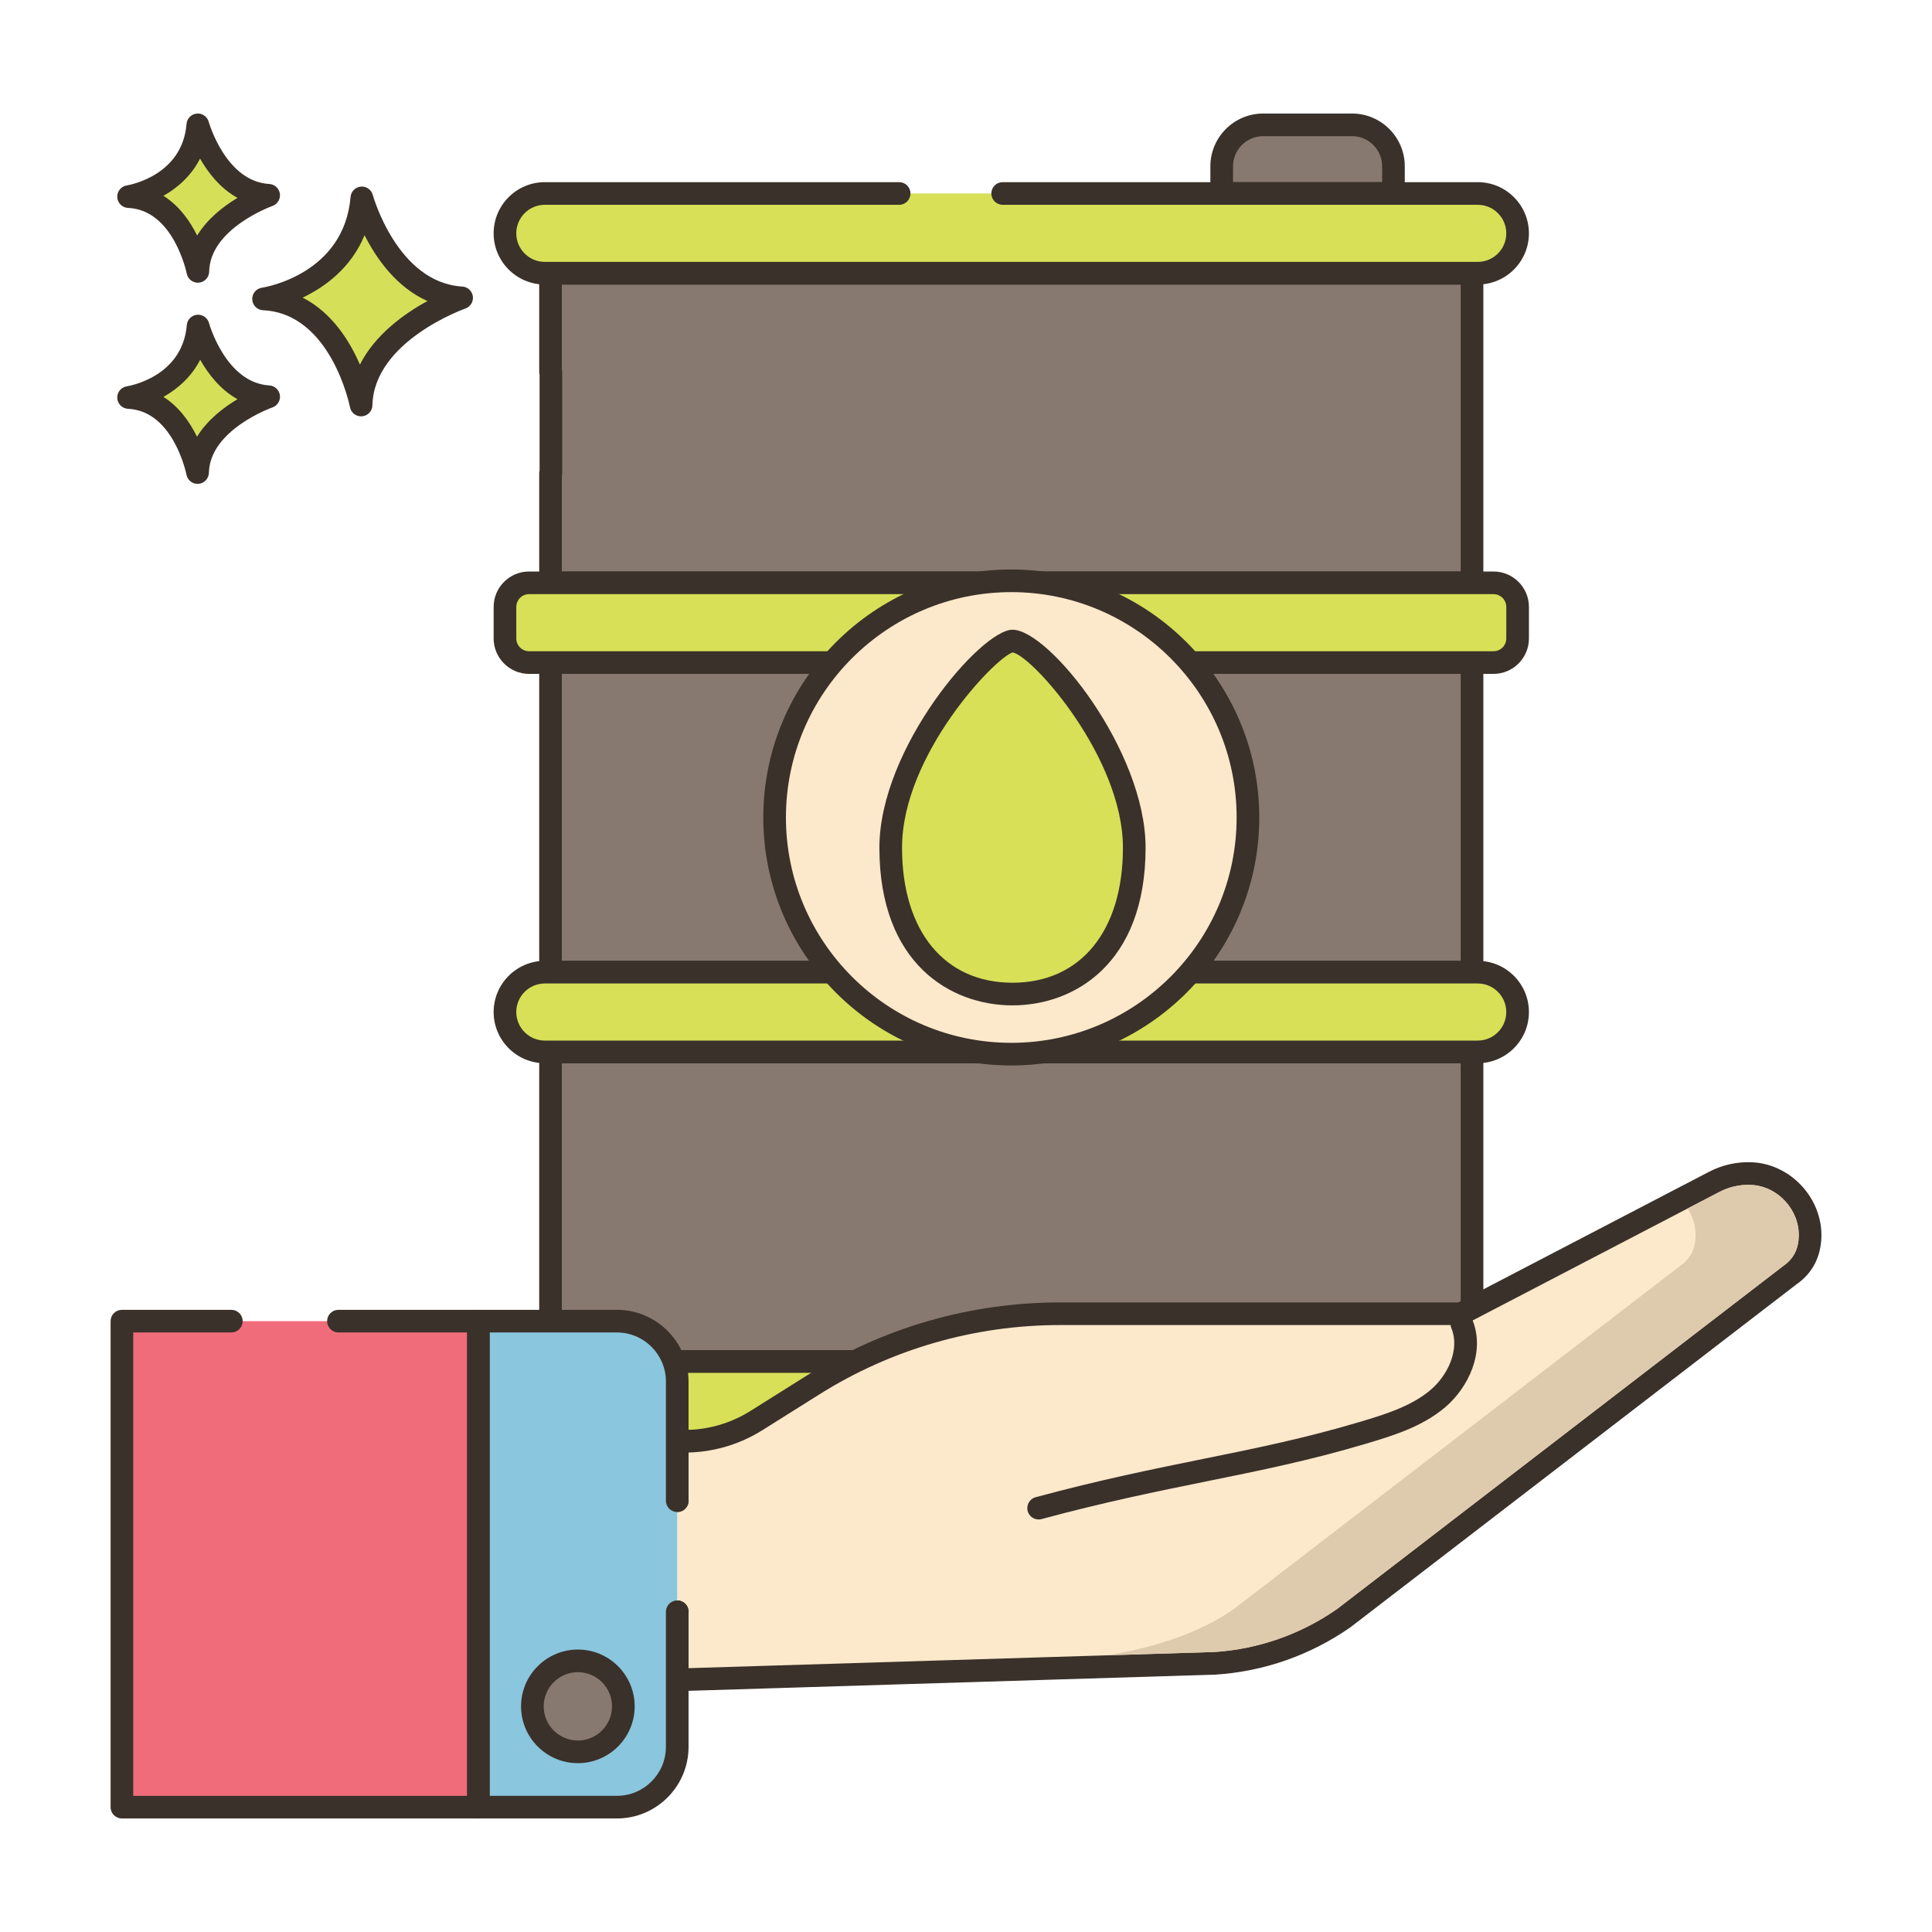 <?xml version="1.0" encoding="utf-8"?>
<!-- Generator: Adobe Illustrator 22.0.1, SVG Export Plug-In . SVG Version: 6.00 Build 0)  -->
<svg version="1.1" id="Layer_1" xmlns="http://www.w3.org/2000/svg" xmlns:xlink="http://www.w3.org/1999/xlink" x="0px" y="0px"
	 viewBox="0 0 256 256" style="enable-background:new 0 0 256 256;" xml:space="preserve">
<style type="text/css">
	.st0{fill:#3A312A;}
	.st1{fill:#8AC6DD;}
	.st2{fill:#F16C7A;}
	.st3{fill:#D7E057;}
	.st4{fill:#87796F;}
	.st5{fill:#FCE8CB;}
	.st6{fill:#DECAAD;}
	.st7{fill:#D6DF58;}
	.st8{fill:#FAE6CA;}
	.st9{fill:#DDC9AC;}
	.st10{fill:#D5DE58;}
	.st11{fill:#ED6E7A;}
	.st12{fill:#8AC5DC;}
	.st13{fill:#6CA8BF;}
	.st14{fill:#695B51;}
	.st15{fill:#F8E4C8;}
	.st16{fill:#EF6D7A;}
	.st17{fill-rule:evenodd;clip-rule:evenodd;fill:#F8E4C8;}
	.st18{fill:#89C4DB;}
	.st19{fill:#F59689;}
	.st20{fill:#D34E5C;}
	.st21{fill:#F7E3C7;}
	.st22{fill:#8AC3DA;}
	.st23{fill-rule:evenodd;clip-rule:evenodd;fill:#F7E3C7;}
	.st24{fill-rule:evenodd;clip-rule:evenodd;fill:#87796F;}
	.st25{fill:#B9C239;}
	.st26{fill:#D4DB56;}
	.st27{fill-rule:evenodd;clip-rule:evenodd;fill:#F16C7A;}
	.st28{fill-rule:evenodd;clip-rule:evenodd;fill:#F6E2C6;}
	.st29{fill:#F6E2C6;}
	.st30{fill-rule:evenodd;clip-rule:evenodd;fill:#FAE6CA;}
	.st31{fill:#B8C136;}
</style>
<g>
	<g>
		<g>
			<path class="st4" d="M72.948,36.201v13.097c0.017,0,0.032-0.002,0.05-0.002v13.43c-0.017,0-0.033-0.002-0.05-0.002v14.508H195.05
				v-41.03H72.948z"/>
		</g>
	</g>
	<g>
		<g>
			<path class="st0" d="M195.051,34.701H72.947c-0.828,0-1.5,0.671-1.5,1.5v13.097c0,0.128,0.018,0.253,0.05,0.372v12.669
				c-0.032,0.123-0.05,0.252-0.05,0.385V77.23c0,0.829,0.672,1.5,1.5,1.5h122.104c0.828,0,1.5-0.671,1.5-1.5v-41.03
				C196.551,35.372,195.879,34.701,195.051,34.701z M193.551,75.73H74.447V63.109c0.032-0.123,0.05-0.252,0.05-0.385v-13.43
				c0-0.128-0.018-0.253-0.05-0.372V37.701h119.104V75.73z"/>
		</g>
	</g>
	<g>
		<g>
			<rect x="72.948" y="87.789" class="st4" width="122.103" height="41.03"/>
		</g>
	</g>
	<g>
		<g>
			<path class="st0" d="M195.051,86.289H72.947c-0.828,0-1.5,0.671-1.5,1.5v41.03c0,0.829,0.672,1.5,1.5,1.5h122.104
				c0.828,0,1.5-0.671,1.5-1.5v-41.03C196.551,86.96,195.879,86.289,195.051,86.289z M193.551,127.319H74.447v-38.03h119.104
				V127.319z"/>
		</g>
	</g>
	<g>
		<g>
			<rect x="72.948" y="139.384" class="st4" width="122.103" height="41.023"/>
		</g>
	</g>
	<g>
		<g>
			<path class="st0" d="M195.051,137.884H72.947c-0.828,0-1.5,0.671-1.5,1.5v41.022c0,0.829,0.672,1.5,1.5,1.5h122.104
				c0.828,0,1.5-0.671,1.5-1.5v-41.022C196.551,138.556,195.879,137.884,195.051,137.884z M193.551,178.907H74.447v-38.022h119.104
				V178.907z"/>
		</g>
	</g>
	<g>
		<g>
			<path class="st4" d="M179.148,16.544h-11.775c-3.034,0-5.493,2.459-5.493,5.493v3.6h22.761v-3.6
				C184.641,19.003,182.182,16.544,179.148,16.544z"/>
		</g>
	</g>
	<g>
		<g>
			<path class="st0" d="M179.148,15.044h-11.775c-3.855,0-6.992,3.137-6.992,6.993v3.601c0,0.829,0.672,1.5,1.5,1.5h22.761
				c0.828,0,1.5-0.671,1.5-1.5v-3.601C186.142,18.181,183.005,15.044,179.148,15.044z M183.142,24.137h-19.761v-2.101
				c0-2.202,1.791-3.993,3.992-3.993h11.775c2.202,0,3.993,1.791,3.993,3.993V24.137z"/>
		</g>
	</g>
	<g>
		<g>
			<path class="st3" d="M195.809,25.637H72.191c-2.917,0-5.282,2.365-5.282,5.283c0,2.917,2.365,5.282,5.282,5.282h123.618
				c2.917,0,5.282-2.365,5.282-5.282C201.091,28.002,198.726,25.637,195.809,25.637z"/>
		</g>
	</g>
	<g>
		<g>
			<path class="st0" d="M195.809,24.137h-62.95c-0.828,0-1.5,0.671-1.5,1.5s0.672,1.5,1.5,1.5h62.95
				c2.086,0,3.782,1.697,3.782,3.783c0,2.085-1.696,3.782-3.782,3.782H72.191c-2.086,0-3.782-1.696-3.782-3.782
				c0-2.086,1.696-3.783,3.782-3.783h46.95c0.828,0,1.5-0.671,1.5-1.5s-0.672-1.5-1.5-1.5h-46.95c-3.739,0-6.782,3.042-6.782,6.783
				c0,3.739,3.043,6.782,6.782,6.782h123.617c3.739,0,6.782-3.043,6.782-6.782C202.591,27.18,199.548,24.137,195.809,24.137z"/>
		</g>
	</g>
	<g>
		<g>
			<path class="st3" d="M197.897,77.227H70.103c-1.764,0-3.194,1.43-3.194,3.194v4.177c0,1.764,1.43,3.194,3.194,3.194h127.795
				c1.764,0,3.194-1.43,3.194-3.194v-4.178C201.091,78.657,199.661,77.227,197.897,77.227z"/>
		</g>
	</g>
	<g>
		<g>
			<path class="st0" d="M197.897,75.727H70.103c-2.588,0-4.693,2.105-4.693,4.694v4.178c0,2.588,2.105,4.694,4.693,4.694h127.795
				c2.588,0,4.693-2.105,4.693-4.694v-4.178C202.591,77.832,200.485,75.727,197.897,75.727z M199.591,84.599
				c0,0.934-0.76,1.694-1.693,1.694H70.103c-0.934,0-1.693-0.76-1.693-1.694v-4.178c0-0.934,0.76-1.694,1.693-1.694h127.795
				c0.934,0,1.693,0.76,1.693,1.694V84.599z"/>
		</g>
	</g>
	<g>
		<g>
			<path class="st3" d="M195.809,128.818H72.191c-2.917,0-5.282,2.365-5.282,5.282c0,2.917,2.365,5.282,5.282,5.282h123.618
				c2.917,0,5.282-2.365,5.282-5.282C201.091,131.182,198.726,128.818,195.809,128.818z"/>
		</g>
	</g>
	<g>
		<g>
			<path class="st0" d="M195.809,127.317H72.191c-3.739,0-6.782,3.042-6.782,6.783c0,3.74,3.043,6.782,6.782,6.782h123.617
				c3.739,0,6.782-3.042,6.782-6.782C202.591,130.36,199.548,127.317,195.809,127.317z M195.809,137.882H72.191
				c-2.086,0-3.782-1.697-3.782-3.782c0-2.086,1.696-3.783,3.782-3.783h123.617c2.086,0,3.782,1.697,3.782,3.783
				C199.591,136.185,197.895,137.882,195.809,137.882z"/>
		</g>
	</g>
	<g>
		<g>
			<path class="st3" d="M195.809,180.408H72.191c-2.917,0-5.282,2.365-5.282,5.282c0,2.917,2.365,5.282,5.282,5.282h123.618
				c2.917,0,5.282-2.365,5.282-5.282C201.091,182.773,198.726,180.408,195.809,180.408z"/>
		</g>
	</g>
	<g>
		<g>
			<path class="st0" d="M195.809,178.908H72.191c-3.739,0-6.782,3.042-6.782,6.782c0,3.74,3.043,6.783,6.782,6.783h123.617
				c3.739,0,6.782-3.042,6.782-6.783C202.591,181.95,199.548,178.908,195.809,178.908z M195.809,189.473H72.191
				c-2.086,0-3.782-1.697-3.782-3.783c0-2.085,1.696-3.782,3.782-3.782h123.617c2.086,0,3.782,1.697,3.782,3.782
				C199.591,187.776,197.895,189.473,195.809,189.473z"/>
		</g>
	</g>
	<g>
		<g>
			
				<ellipse transform="matrix(0.99 -0.139 0.139 0.99 -13.729 19.633)" class="st5" cx="134" cy="108.32" rx="31.36" ry="31.36"/>
		</g>
	</g>
	<g>
		<g>
			<path class="st0" d="M134,75.46c-18.119,0-32.86,14.741-32.86,32.86c0,18.119,14.741,32.86,32.86,32.86s32.86-14.741,32.86-32.86
				C166.86,90.201,152.119,75.46,134,75.46z M134,138.18c-16.465,0-29.86-13.395-29.86-29.86S117.535,78.46,134,78.46
				s29.86,13.396,29.86,29.86S150.465,138.18,134,138.18z"/>
		</g>
	</g>
	<g>
		<g>
			<path class="st3" d="M134.16,84.941c-2.771,0-16.135,14.464-16.135,27.381c0,12.917,7.224,19.395,16.135,19.395
				s16.135-6.478,16.135-19.395C150.296,99.405,137.42,84.941,134.16,84.941z"/>
		</g>
	</g>
	<g>
		<g>
			<path class="st0" d="M134.16,83.441c-4.179,0-17.636,15.69-17.636,28.881c0,15.423,9.5,20.895,17.636,20.895
				s17.636-5.472,17.636-20.895C151.796,99.49,139.01,83.441,134.16,83.441z M134.16,130.217c-9.027,0-14.636-6.857-14.636-17.895
				c0-12.253,12.298-25.164,14.667-25.873c2.671,0.524,14.604,13.953,14.604,25.873C148.796,123.36,143.188,130.217,134.16,130.217z
				"/>
		</g>
	</g>
	<g>
		<g>
			<path class="st7" d="M47.946,26.221c-0.974,11.564-13.024,13.39-13.024,13.39c10.347,0.487,12.925,14.059,12.925,14.059
				c0.221-9.677,13.321-14.202,13.321-14.202C51.355,38.88,47.946,26.221,47.946,26.221z"/>
		</g>
	</g>
	<g>
		<g>
			<path class="st0" d="M61.258,37.97c-8.604-0.515-11.832-12.024-11.863-12.141c-0.19-0.703-0.844-1.163-1.584-1.102
				c-0.725,0.066-1.298,0.642-1.359,1.367C45.592,36.31,35.139,38.059,34.697,38.127c-0.763,0.115-1.313,0.79-1.273,1.561
				c0.04,0.77,0.657,1.384,1.428,1.421c9.027,0.425,11.498,12.718,11.521,12.842c0.138,0.711,0.76,1.217,1.473,1.217
				c0.042,0,0.084-0.002,0.126-0.005c0.764-0.064,1.357-0.693,1.375-1.459c0.194-8.509,12.191-12.777,12.313-12.819
				c0.676-0.235,1.092-0.914,0.994-1.623S61.972,38.013,61.258,37.97z M47.691,48.315c-1.356-3.13-3.708-6.907-7.586-8.876
				c2.931-1.405,6.408-3.913,8.201-8.273c1.551,3.071,4.2,6.88,8.334,8.722C53.634,41.529,49.718,44.294,47.691,48.315z"/>
		</g>
	</g>
	<g>
		<g>
			<path class="st7" d="M26.248,43.201c-0.689,8.179-9.212,9.471-9.212,9.471c7.318,0.344,9.142,9.944,9.142,9.944
				c0.156-6.844,9.422-10.045,9.422-10.045C28.658,52.155,26.248,43.201,26.248,43.201z"/>
		</g>
	</g>
	<g>
		<g>
			<path class="st0" d="M35.689,51.073c-5.767-0.345-7.972-8.185-7.993-8.265c-0.19-0.702-0.869-1.165-1.582-1.102
				c-0.726,0.066-1.3,0.642-1.361,1.368c-0.579,6.871-7.646,8.067-7.942,8.114c-0.763,0.115-1.313,0.79-1.273,1.56
				c0.04,0.77,0.657,1.384,1.428,1.421c6.035,0.284,7.724,8.644,7.739,8.726c0.136,0.712,0.759,1.22,1.473,1.22
				c0.041,0,0.083-0.001,0.125-0.005c0.765-0.063,1.358-0.694,1.376-1.461c0.13-5.709,8.331-8.633,8.412-8.661
				c0.676-0.234,1.093-0.913,0.996-1.622C36.988,51.658,36.403,51.116,35.689,51.073z M26.104,57.868
				c-0.924-1.886-2.34-3.947-4.447-5.28c1.855-1.041,3.697-2.63,4.871-4.917c1.057,1.874,2.654,3.955,4.941,5.224
				C29.62,53.997,27.48,55.636,26.104,57.868z"/>
		</g>
	</g>
	<g>
		<g>
			<path class="st7" d="M26.21,16.544c-0.657,8.182-9.175,9.507-9.175,9.507c7.319,0.316,9.181,9.909,9.181,9.909
				c0.129-6.845,9.383-10.082,9.383-10.082C28.655,25.489,26.21,16.544,26.21,16.544z"/>
		</g>
	</g>
	<g>
		<g>
			<path class="st0" d="M35.682,24.379c-5.741-0.321-7.983-8.084-8.025-8.232c-0.192-0.703-0.874-1.17-1.586-1.097
				c-0.726,0.068-1.297,0.648-1.355,1.374c-0.552,6.873-7.615,8.097-7.911,8.145c-0.762,0.119-1.311,0.796-1.268,1.566
				c0.043,0.77,0.663,1.382,1.434,1.415c6.036,0.26,7.758,8.614,7.773,8.695c0.138,0.71,0.76,1.214,1.472,1.214
				c0.043,0,0.087-0.002,0.131-0.005c0.765-0.066,1.355-0.699,1.37-1.466c0.107-5.71,8.297-8.666,8.377-8.694
				c0.676-0.236,1.09-0.917,0.99-1.626C36.982,24.958,36.396,24.419,35.682,24.379z M26.124,31.211
				c-0.932-1.882-2.355-3.938-4.468-5.262c1.852-1.048,3.687-2.644,4.852-4.936c1.064,1.87,2.67,3.944,4.961,5.204
				C29.624,27.326,27.491,28.974,26.124,31.211z"/>
		</g>
	</g>
	<g>
		<g>
			<path class="st5" d="M232.084,155.508c-1.67-0.08-3.37,0.28-4.93,1.09l-33.56,17.48h-53.14c-11.58,0-22.92,3.27-32.72,9.44
				l-7.48,4.7c-2.86,1.8-6.18,2.76-9.57,2.76h-0.95v7.87c0.005,0,0.01-0.001,0.016-0.001v14.722c-0.005,0-0.01-0.001-0.016-0.001
				v9.02l71.25-2.19c6.11-0.4,11.99-2.45,17.02-5.95l59.22-45.53c1.94-1.35,2.57-3.24,2.62-5.06
				C239.954,159.508,236.434,155.698,232.084,155.508z"/>
		</g>
	</g>
	<g>
		<g>
			<path class="st0" d="M232.156,154.009c-1.957-0.098-3.929,0.34-5.696,1.258l-33.233,17.31h-52.772
				c-11.879,0-23.471,3.344-33.519,9.67l-7.48,4.7c-2.63,1.655-5.663,2.53-8.771,2.53h-0.95c-0.828,0-1.5,0.671-1.5,1.5v7.87
				c0,0.829,0.672,1.5,1.5,1.5c0.029,0,0.062-0.001,0.094-0.003c0.792-0.04,1.423-0.695,1.423-1.498
				c0-0.076-0.006-0.151-0.017-0.224v-6.153c3.482-0.098,6.866-1.124,9.818-2.982l7.48-4.7c9.57-6.025,20.608-9.21,31.922-9.21
				h53.14c0.241,0,0.479-0.058,0.693-0.169l33.558-17.479c1.295-0.673,2.739-0.987,4.174-0.923c3.519,0.154,6.415,3.274,6.326,6.811
				c-0.047,1.711-0.694,2.977-2.035,3.912l-59.162,45.487c-4.796,3.336-10.419,5.302-16.209,5.682l-69.705,2.143v-7.248
				c0.011-0.073,0.017-0.148,0.017-0.224c0-0.802-0.63-1.458-1.422-1.498c-0.032-0.002-0.065-0.003-0.095-0.003
				c-0.828,0-1.5,0.671-1.5,1.5v9.02c0,0.406,0.164,0.794,0.456,1.077c0.28,0.272,0.654,0.423,1.044,0.423c0.016,0,0.03,0,0.046,0
				l71.303-2.193c6.388-0.418,12.535-2.567,17.836-6.258l59.162-45.487c2.063-1.435,3.19-3.596,3.264-6.253
				C241.474,158.76,237.264,154.232,232.156,154.009z"/>
		</g>
	</g>
	<g>
		<g>
			<path class="st0" d="M195.092,174.856c-0.313-0.767-1.188-1.134-1.957-0.819c-0.767,0.314-1.133,1.19-0.818,1.957
				c1.16,2.829-0.496,6.244-2.73,8.155c-2.609,2.232-6.238,3.315-9.44,4.271c-7.229,2.158-13.785,3.487-20.726,4.895
				c-6.704,1.36-13.637,2.766-22.19,5.072c-0.8,0.216-1.273,1.039-1.058,1.839c0.181,0.669,0.786,1.11,1.447,1.11
				c0.129,0,0.261-0.017,0.392-0.052c8.462-2.281,15.347-3.678,22.006-5.028c7.008-1.421,13.628-2.764,20.986-4.96
				c3.488-1.041,7.44-2.221,10.532-4.865C194.496,183.897,196.871,179.196,195.092,174.856z"/>
		</g>
	</g>
	<g>
		<g>
			<rect x="16.154" y="175.059" class="st2" width="47.25" height="64.397"/>
		</g>
	</g>
	<g>
		<g>
			<path class="st0" d="M63.403,173.559H44.846c-0.828,0-1.5,0.671-1.5,1.5s0.672,1.5,1.5,1.5h17.058v61.397h-44.25v-61.397h13
				c0.828,0,1.5-0.671,1.5-1.5s-0.672-1.5-1.5-1.5h-14.5c-0.828,0-1.5,0.671-1.5,1.5v64.397c0,0.829,0.672,1.5,1.5,1.5h47.25
				c0.828,0,1.5-0.671,1.5-1.5v-64.397C64.903,174.23,64.231,173.559,63.403,173.559z"/>
		</g>
	</g>
	<g>
		<g>
			<path class="st1" d="M81.746,175.059H63.404v64.397h18.342c4.413,0,7.991-3.578,7.991-7.991V183.05
				C89.737,178.636,86.159,175.059,81.746,175.059z"/>
		</g>
	</g>
	<g>
		<g>
			<path class="st0" d="M89.737,200.347c0.828,0,1.5-0.671,1.5-1.5V183.05c0-5.233-4.258-9.491-9.491-9.491H63.403
				c-0.828,0-1.5,0.671-1.5,1.5v64.397c0,0.829,0.672,1.5,1.5,1.5h18.343c5.233,0,9.491-4.258,9.491-9.491v-17.897
				c0-0.829-0.672-1.5-1.5-1.5s-1.5,0.671-1.5,1.5v17.897c0,3.579-2.912,6.491-6.491,6.491H64.903v-61.397h16.843
				c3.579,0,6.491,2.912,6.491,6.491v15.797C88.237,199.676,88.909,200.347,89.737,200.347z"/>
		</g>
	</g>
	<g>
		<g>
			<path class="st4" d="M76.57,220.073c-3.329,0-6.028,2.699-6.028,6.028c0,3.329,2.699,6.028,6.028,6.028s6.028-2.699,6.028-6.028
				C82.598,222.771,79.899,220.073,76.57,220.073z"/>
		</g>
	</g>
	<g>
		<g>
			<path class="st0" d="M76.57,218.573c-4.15,0-7.527,3.377-7.527,7.528s3.377,7.528,7.527,7.528s7.527-3.377,7.527-7.528
				S80.721,218.573,76.57,218.573z M76.57,230.628c-2.496,0-4.527-2.031-4.527-4.528s2.031-4.528,4.527-4.528
				s4.527,2.031,4.527,4.528S79.066,230.628,76.57,230.628z"/>
		</g>
	</g>
	<g>
		<g>
			<path class="st6" d="M232.024,157.008c-1.45-0.07-2.9,0.25-4.18,0.92l-4.22,2.2c0.69,1.08,1.08,2.35,1.05,3.69
				c-0.04,1.71-0.69,2.98-2.03,3.91l-59.17,45.49c-7.07,4.959-16.561,5.97-16.545,6.11l14.015-0.43c5.78-0.37,11.4-2.34,16.2-5.68
				l59.17-45.49c1.34-0.93,1.98-2.2,2.03-3.91C238.434,160.277,235.544,157.157,232.024,157.008z"/>
		</g>
	</g>
</g>
</svg>
